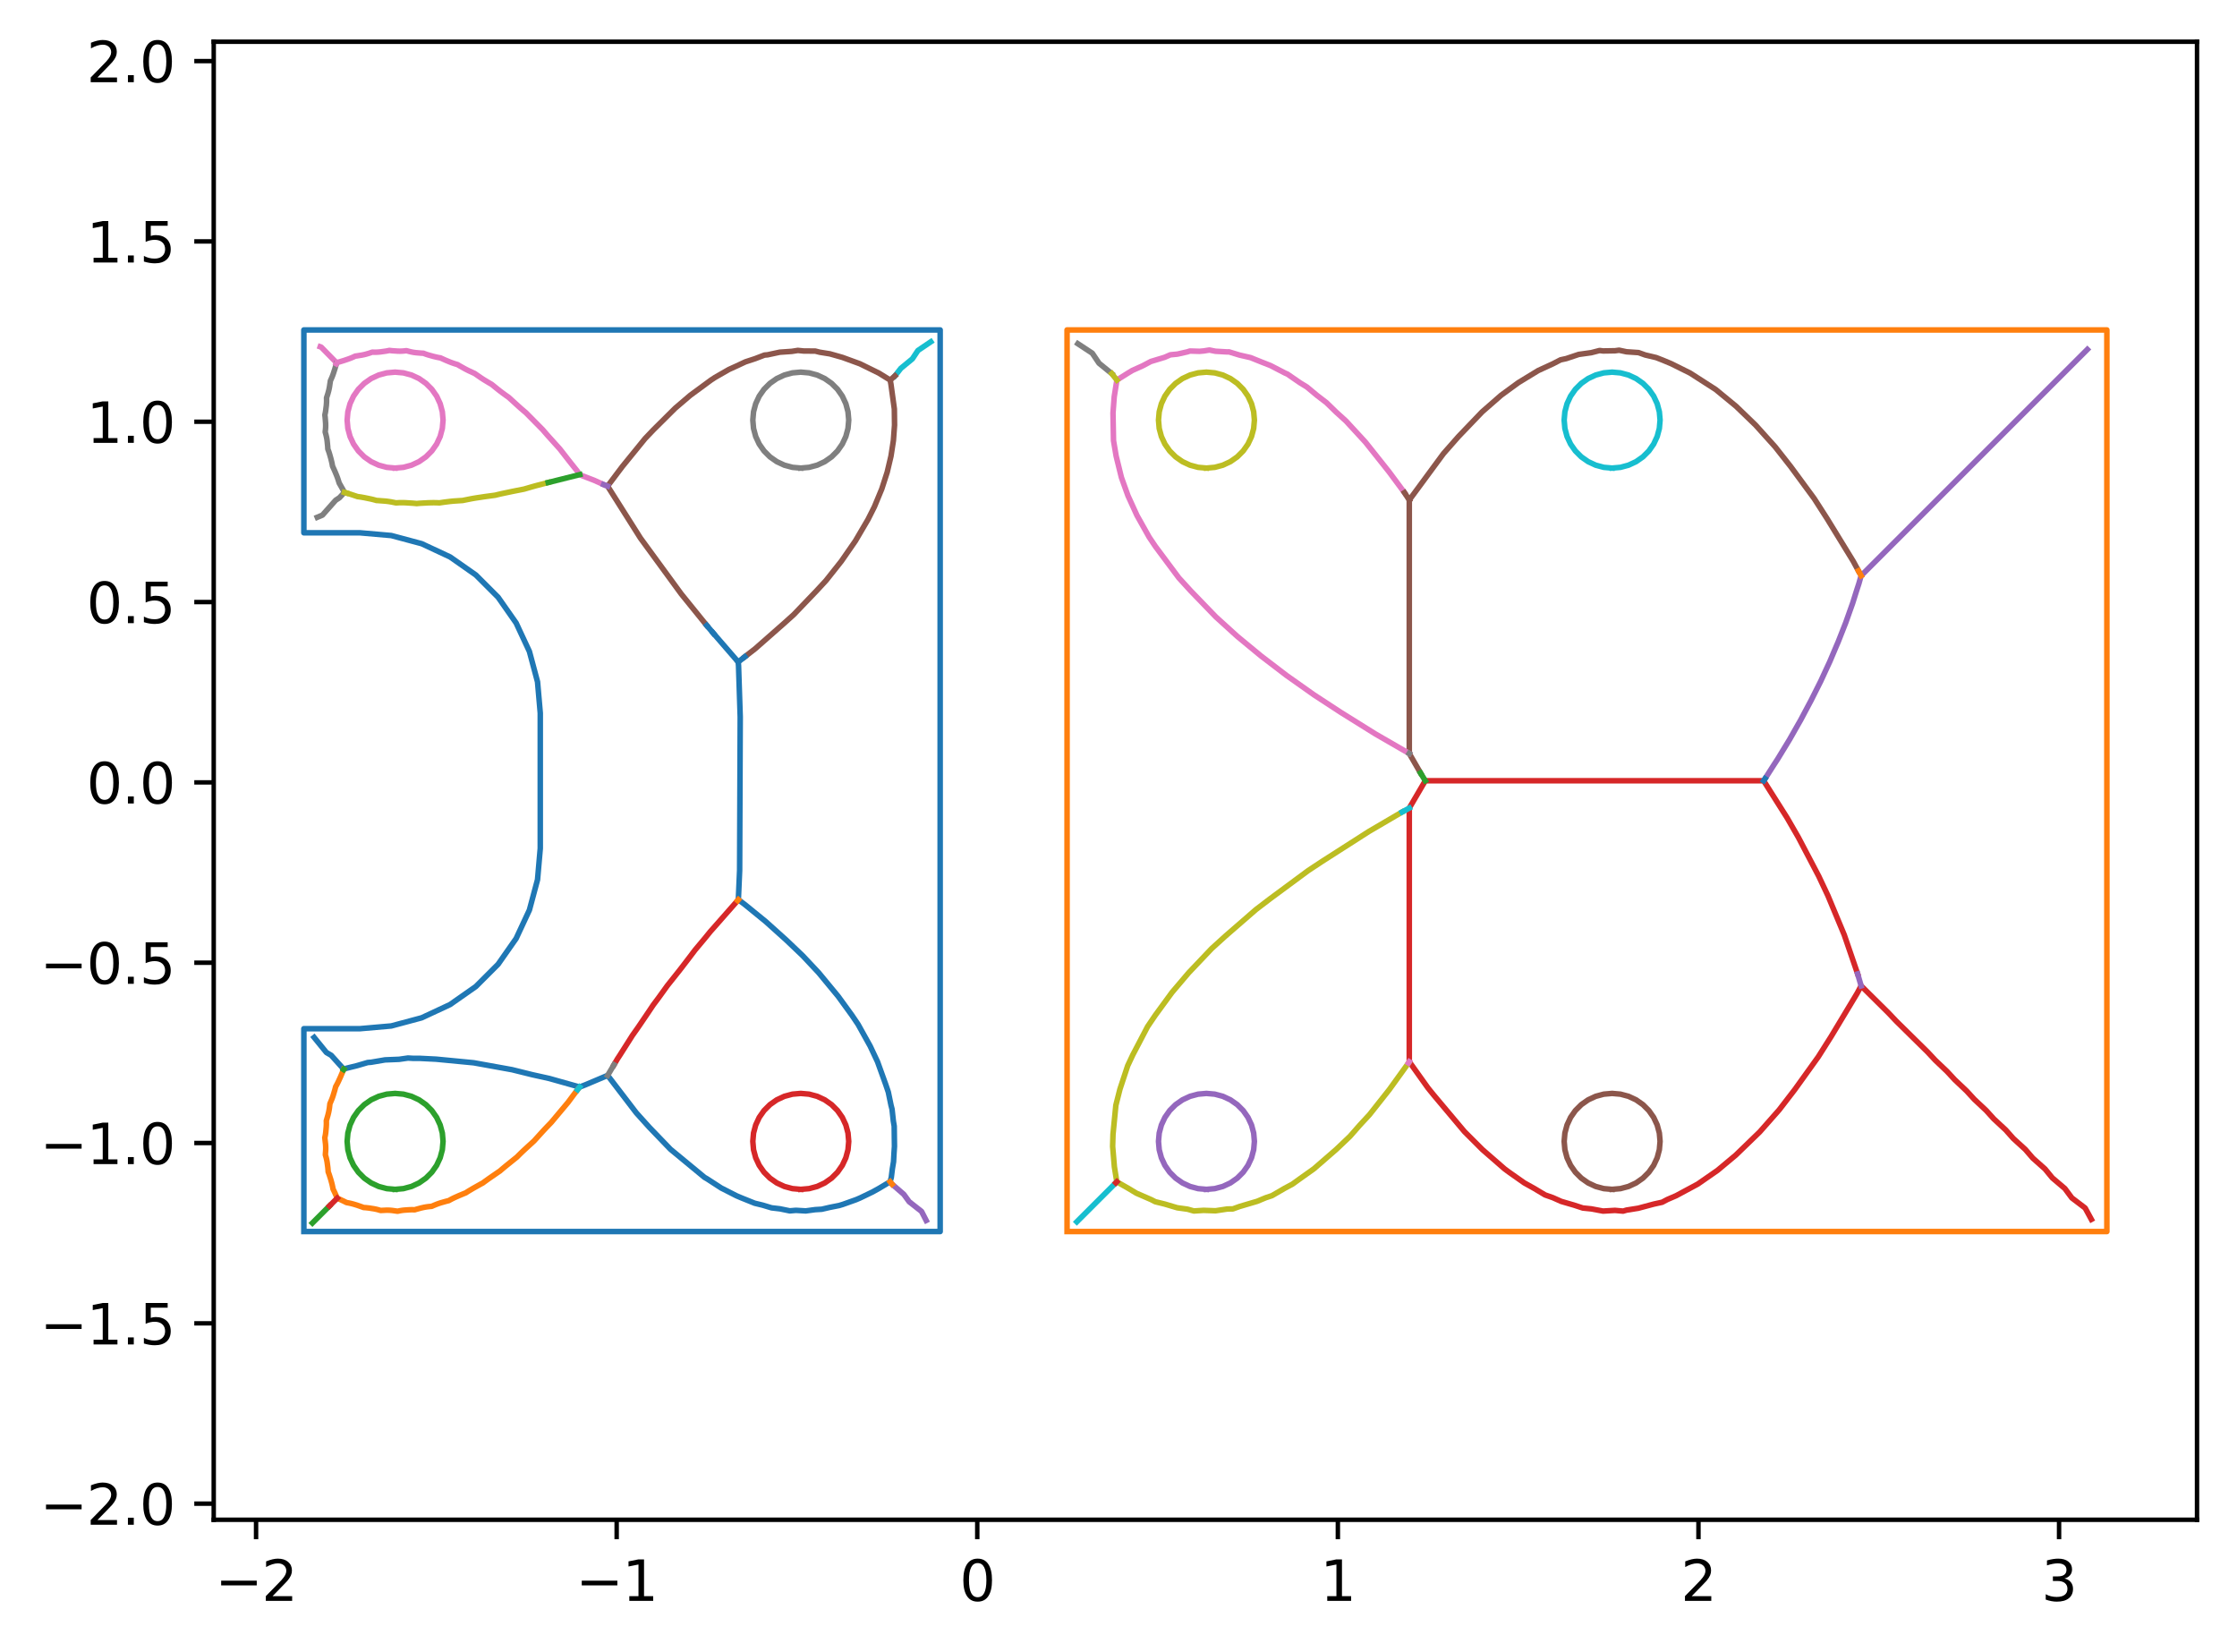 <?xml version="1.0" encoding="utf-8" standalone="no"?>
<!DOCTYPE svg PUBLIC "-//W3C//DTD SVG 1.1//EN"
  "http://www.w3.org/Graphics/SVG/1.1/DTD/svg11.dtd">
<svg xmlns:xlink="http://www.w3.org/1999/xlink" width="402.803pt" height="297.501pt" viewBox="0 0 402.803 297.501" xmlns="http://www.w3.org/2000/svg" version="1.1">
 <defs>
  <style type="text/css">*{stroke-linejoin: round; stroke-linecap: butt}</style>
 </defs>
 <g id="figure_1">
  <g id="patch_1">
   <path d="M 0 297.501 
L 402.803 297.501 
L 402.803 0 
L 0 0 
z
" style="fill: #ffffff"/>
  </g>
  <g id="axes_1">
   <g id="patch_2">
    <path d="M 38.483 273.623 
L 395.603 273.623 
L 395.603 7.511 
L 38.483 7.511 
z
" style="fill: #ffffff"/>
   </g>
   <g id="matplotlib.axis_1">
    <g id="xtick_1">
     <g id="line2d_1">
      <defs>
       <path id="m5dd426f3f3" d="M 0 0 
L 0 3.5 
" style="stroke: #000000; stroke-width: 0.8"/>
      </defs>
      <g>
       <use xlink:href="#m5dd426f3f3" x="46.108" y="273.623" style="stroke: #000000; stroke-width: 0.8"/>
      </g>
     </g>
     <g id="text_1">
      <!-- −2 -->
      <g transform="translate(38.737 288.221) scale(0.1 -0.1)">
       <defs>
        <path id="DejaVuSans-2212" d="M 678 2272 
L 4684 2272 
L 4684 1741 
L 678 1741 
L 678 2272 
z
" transform="scale(0.016)"/>
        <path id="DejaVuSans-32" d="M 1228 531 
L 3431 531 
L 3431 0 
L 469 0 
L 469 531 
Q 828 903 1448 1529 
Q 2069 2156 2228 2338 
Q 2531 2678 2651 2914 
Q 2772 3150 2772 3378 
Q 2772 3750 2511 3984 
Q 2250 4219 1831 4219 
Q 1534 4219 1204 4116 
Q 875 4013 500 3803 
L 500 4441 
Q 881 4594 1212 4672 
Q 1544 4750 1819 4750 
Q 2544 4750 2975 4387 
Q 3406 4025 3406 3419 
Q 3406 3131 3298 2873 
Q 3191 2616 2906 2266 
Q 2828 2175 2409 1742 
Q 1991 1309 1228 531 
z
" transform="scale(0.016)"/>
       </defs>
       <use xlink:href="#DejaVuSans-2212"/>
       <use xlink:href="#DejaVuSans-32" x="83.789"/>
      </g>
     </g>
    </g>
    <g id="xtick_2">
     <g id="line2d_2">
      <g>
       <use xlink:href="#m5dd426f3f3" x="111.039" y="273.623" style="stroke: #000000; stroke-width: 0.8"/>
      </g>
     </g>
     <g id="text_2">
      <!-- −1 -->
      <g transform="translate(103.668 288.221) scale(0.1 -0.1)">
       <defs>
        <path id="DejaVuSans-31" d="M 794 531 
L 1825 531 
L 1825 4091 
L 703 3866 
L 703 4441 
L 1819 4666 
L 2450 4666 
L 2450 531 
L 3481 531 
L 3481 0 
L 794 0 
L 794 531 
z
" transform="scale(0.016)"/>
       </defs>
       <use xlink:href="#DejaVuSans-2212"/>
       <use xlink:href="#DejaVuSans-31" x="83.789"/>
      </g>
     </g>
    </g>
    <g id="xtick_3">
     <g id="line2d_3">
      <g>
       <use xlink:href="#m5dd426f3f3" x="175.97" y="273.623" style="stroke: #000000; stroke-width: 0.8"/>
      </g>
     </g>
     <g id="text_3">
      <!-- 0 -->
      <g transform="translate(172.789 288.221) scale(0.1 -0.1)">
       <defs>
        <path id="DejaVuSans-30" d="M 2034 4250 
Q 1547 4250 1301 3770 
Q 1056 3291 1056 2328 
Q 1056 1369 1301 889 
Q 1547 409 2034 409 
Q 2525 409 2770 889 
Q 3016 1369 3016 2328 
Q 3016 3291 2770 3770 
Q 2525 4250 2034 4250 
z
M 2034 4750 
Q 2819 4750 3233 4129 
Q 3647 3509 3647 2328 
Q 3647 1150 3233 529 
Q 2819 -91 2034 -91 
Q 1250 -91 836 529 
Q 422 1150 422 2328 
Q 422 3509 836 4129 
Q 1250 4750 2034 4750 
z
" transform="scale(0.016)"/>
       </defs>
       <use xlink:href="#DejaVuSans-30"/>
      </g>
     </g>
    </g>
    <g id="xtick_4">
     <g id="line2d_4">
      <g>
       <use xlink:href="#m5dd426f3f3" x="240.901" y="273.623" style="stroke: #000000; stroke-width: 0.8"/>
      </g>
     </g>
     <g id="text_4">
      <!-- 1 -->
      <g transform="translate(237.72 288.221) scale(0.1 -0.1)">
       <use xlink:href="#DejaVuSans-31"/>
      </g>
     </g>
    </g>
    <g id="xtick_5">
     <g id="line2d_5">
      <g>
       <use xlink:href="#m5dd426f3f3" x="305.832" y="273.623" style="stroke: #000000; stroke-width: 0.8"/>
      </g>
     </g>
     <g id="text_5">
      <!-- 2 -->
      <g transform="translate(302.651 288.221) scale(0.1 -0.1)">
       <use xlink:href="#DejaVuSans-32"/>
      </g>
     </g>
    </g>
    <g id="xtick_6">
     <g id="line2d_6">
      <g>
       <use xlink:href="#m5dd426f3f3" x="370.763" y="273.623" style="stroke: #000000; stroke-width: 0.8"/>
      </g>
     </g>
     <g id="text_6">
      <!-- 3 -->
      <g transform="translate(367.581 288.221) scale(0.1 -0.1)">
       <defs>
        <path id="DejaVuSans-33" d="M 2597 2516 
Q 3050 2419 3304 2112 
Q 3559 1806 3559 1356 
Q 3559 666 3084 287 
Q 2609 -91 1734 -91 
Q 1441 -91 1130 -33 
Q 819 25 488 141 
L 488 750 
Q 750 597 1062 519 
Q 1375 441 1716 441 
Q 2309 441 2620 675 
Q 2931 909 2931 1356 
Q 2931 1769 2642 2001 
Q 2353 2234 1838 2234 
L 1294 2234 
L 1294 2753 
L 1863 2753 
Q 2328 2753 2575 2939 
Q 2822 3125 2822 3475 
Q 2822 3834 2567 4026 
Q 2313 4219 1838 4219 
Q 1578 4219 1281 4162 
Q 984 4106 628 3988 
L 628 4550 
Q 988 4650 1302 4700 
Q 1616 4750 1894 4750 
Q 2613 4750 3031 4423 
Q 3450 4097 3450 3541 
Q 3450 3153 3228 2886 
Q 3006 2619 2597 2516 
z
" transform="scale(0.016)"/>
       </defs>
       <use xlink:href="#DejaVuSans-33"/>
      </g>
     </g>
    </g>
   </g>
   <g id="matplotlib.axis_2">
    <g id="ytick_1">
     <g id="line2d_7">
      <defs>
       <path id="me9007e58b0" d="M 0 0 
L -3.5 0 
" style="stroke: #000000; stroke-width: 0.8"/>
      </defs>
      <g>
       <use xlink:href="#me9007e58b0" x="38.483" y="270.723" style="stroke: #000000; stroke-width: 0.8"/>
      </g>
     </g>
     <g id="text_7">
      <!-- −2.0 -->
      <g transform="translate(7.2 274.522) scale(0.1 -0.1)">
       <defs>
        <path id="DejaVuSans-2e" d="M 684 794 
L 1344 794 
L 1344 0 
L 684 0 
L 684 794 
z
" transform="scale(0.016)"/>
       </defs>
       <use xlink:href="#DejaVuSans-2212"/>
       <use xlink:href="#DejaVuSans-32" x="83.789"/>
       <use xlink:href="#DejaVuSans-2e" x="147.412"/>
       <use xlink:href="#DejaVuSans-30" x="179.199"/>
      </g>
     </g>
    </g>
    <g id="ytick_2">
     <g id="line2d_8">
      <g>
       <use xlink:href="#me9007e58b0" x="38.483" y="238.257" style="stroke: #000000; stroke-width: 0.8"/>
      </g>
     </g>
     <g id="text_8">
      <!-- −1.5 -->
      <g transform="translate(7.2 242.057) scale(0.1 -0.1)">
       <defs>
        <path id="DejaVuSans-35" d="M 691 4666 
L 3169 4666 
L 3169 4134 
L 1269 4134 
L 1269 2991 
Q 1406 3038 1543 3061 
Q 1681 3084 1819 3084 
Q 2600 3084 3056 2656 
Q 3513 2228 3513 1497 
Q 3513 744 3044 326 
Q 2575 -91 1722 -91 
Q 1428 -91 1123 -41 
Q 819 9 494 109 
L 494 744 
Q 775 591 1075 516 
Q 1375 441 1709 441 
Q 2250 441 2565 725 
Q 2881 1009 2881 1497 
Q 2881 1984 2565 2268 
Q 2250 2553 1709 2553 
Q 1456 2553 1204 2497 
Q 953 2441 691 2322 
L 691 4666 
z
" transform="scale(0.016)"/>
       </defs>
       <use xlink:href="#DejaVuSans-2212"/>
       <use xlink:href="#DejaVuSans-31" x="83.789"/>
       <use xlink:href="#DejaVuSans-2e" x="147.412"/>
       <use xlink:href="#DejaVuSans-35" x="179.199"/>
      </g>
     </g>
    </g>
    <g id="ytick_3">
     <g id="line2d_9">
      <g>
       <use xlink:href="#me9007e58b0" x="38.483" y="205.792" style="stroke: #000000; stroke-width: 0.8"/>
      </g>
     </g>
     <g id="text_9">
      <!-- −1.0 -->
      <g transform="translate(7.2 209.591) scale(0.1 -0.1)">
       <use xlink:href="#DejaVuSans-2212"/>
       <use xlink:href="#DejaVuSans-31" x="83.789"/>
       <use xlink:href="#DejaVuSans-2e" x="147.412"/>
       <use xlink:href="#DejaVuSans-30" x="179.199"/>
      </g>
     </g>
    </g>
    <g id="ytick_4">
     <g id="line2d_10">
      <g>
       <use xlink:href="#me9007e58b0" x="38.483" y="173.326" style="stroke: #000000; stroke-width: 0.8"/>
      </g>
     </g>
     <g id="text_10">
      <!-- −0.5 -->
      <g transform="translate(7.2 177.126) scale(0.1 -0.1)">
       <use xlink:href="#DejaVuSans-2212"/>
       <use xlink:href="#DejaVuSans-30" x="83.789"/>
       <use xlink:href="#DejaVuSans-2e" x="147.412"/>
       <use xlink:href="#DejaVuSans-35" x="179.199"/>
      </g>
     </g>
    </g>
    <g id="ytick_5">
     <g id="line2d_11">
      <g>
       <use xlink:href="#me9007e58b0" x="38.483" y="140.861" style="stroke: #000000; stroke-width: 0.8"/>
      </g>
     </g>
     <g id="text_11">
      <!-- 0.0 -->
      <g transform="translate(15.58 144.66) scale(0.1 -0.1)">
       <use xlink:href="#DejaVuSans-30"/>
       <use xlink:href="#DejaVuSans-2e" x="63.623"/>
       <use xlink:href="#DejaVuSans-30" x="95.41"/>
      </g>
     </g>
    </g>
    <g id="ytick_6">
     <g id="line2d_12">
      <g>
       <use xlink:href="#me9007e58b0" x="38.483" y="108.396" style="stroke: #000000; stroke-width: 0.8"/>
      </g>
     </g>
     <g id="text_12">
      <!-- 0.5 -->
      <g transform="translate(15.58 112.195) scale(0.1 -0.1)">
       <use xlink:href="#DejaVuSans-30"/>
       <use xlink:href="#DejaVuSans-2e" x="63.623"/>
       <use xlink:href="#DejaVuSans-35" x="95.41"/>
      </g>
     </g>
    </g>
    <g id="ytick_7">
     <g id="line2d_13">
      <g>
       <use xlink:href="#me9007e58b0" x="38.483" y="75.93" style="stroke: #000000; stroke-width: 0.8"/>
      </g>
     </g>
     <g id="text_13">
      <!-- 1.0 -->
      <g transform="translate(15.58 79.729) scale(0.1 -0.1)">
       <use xlink:href="#DejaVuSans-31"/>
       <use xlink:href="#DejaVuSans-2e" x="63.623"/>
       <use xlink:href="#DejaVuSans-30" x="95.41"/>
      </g>
     </g>
    </g>
    <g id="ytick_8">
     <g id="line2d_14">
      <g>
       <use xlink:href="#me9007e58b0" x="38.483" y="43.465" style="stroke: #000000; stroke-width: 0.8"/>
      </g>
     </g>
     <g id="text_14">
      <!-- 1.5 -->
      <g transform="translate(15.58 47.264) scale(0.1 -0.1)">
       <use xlink:href="#DejaVuSans-31"/>
       <use xlink:href="#DejaVuSans-2e" x="63.623"/>
       <use xlink:href="#DejaVuSans-35" x="95.41"/>
      </g>
     </g>
    </g>
    <g id="ytick_9">
     <g id="line2d_15">
      <g>
       <use xlink:href="#me9007e58b0" x="38.483" y="10.999" style="stroke: #000000; stroke-width: 0.8"/>
      </g>
     </g>
     <g id="text_15">
      <!-- 2.0 -->
      <g transform="translate(15.58 14.798) scale(0.1 -0.1)">
       <use xlink:href="#DejaVuSans-32"/>
       <use xlink:href="#DejaVuSans-2e" x="63.623"/>
       <use xlink:href="#DejaVuSans-30" x="95.41"/>
      </g>
     </g>
    </g>
   </g>
   <g id="line2d_16">
    <path d="M 54.716 221.731 
L 143.7 221.731 
L 149.557 221.731 
L 156.608 221.731 
L 161.512 221.731 
L 166.527 221.731 
L 167.303 221.731 
L 169.289 221.731 
L 169.289 142.226 
L 169.289 59.403 
L 166.527 59.403 
L 164.866 59.403 
L 156.608 59.403 
L 149.557 59.403 
L 54.716 59.403 
L 54.716 80.058 
L 54.716 95.761 
L 54.716 95.927 
L 63.168 95.927 
L 64.818 95.927 
L 69.535 96.34 
L 70.456 96.42 
L 75.029 97.646 
L 75.922 97.885 
L 80.213 99.886 
L 81.051 100.277 
L 84.929 102.992 
L 85.686 103.523 
L 89.034 106.871 
L 89.688 107.524 
L 92.404 111.403 
L 92.934 112.16 
L 94.935 116.451 
L 95.326 117.289 
L 96.551 121.862 
L 96.79 122.755 
L 97.203 127.472 
L 97.283 128.393 
L 97.283 148.765 
L 97.283 152.742 
L 96.871 157.458 
L 96.79 158.379 
L 95.565 162.953 
L 95.326 163.845 
L 93.325 168.137 
L 92.934 168.974 
L 90.218 172.853 
L 89.688 173.61 
L 86.34 176.958 
L 85.686 177.612 
L 81.808 180.327 
L 81.051 180.858 
L 76.76 182.859 
L 75.922 183.249 
L 71.348 184.475 
L 70.456 184.714 
L 65.739 185.127 
L 64.818 185.207 
L 56.366 185.207 
L 54.716 185.207 
L 54.716 191.007 
L 54.716 219.552 
L 54.716 221.141 
L 54.716 221.731 
" clip-path="url(#p5051210ae7)" style="fill: none; stroke: #1f77b4; stroke-linecap: square"/>
   </g>
   <g id="line2d_17">
    <path d="M 192.139 221.731 
L 195.984 221.731 
L 203.114 221.731 
L 212.278 221.731 
L 379.37 221.731 
L 379.37 221.565 
L 379.37 212.186 
L 379.37 207.253 
L 379.37 185.538 
L 379.37 129.26 
L 379.37 93.868 
L 379.37 68.948 
L 379.37 65.203 
L 379.37 59.403 
L 223.738 59.403 
L 212.278 59.403 
L 203.114 59.403 
L 195.984 59.403 
L 194.721 59.403 
L 192.139 59.403 
L 192.139 138.908 
L 192.139 221.731 
" clip-path="url(#p5051210ae7)" style="fill: none; stroke: #ff7f0e; stroke-linecap: square"/>
   </g>
   <g id="line2d_18">
    <path d="M 71.143 214.134 
L 70.806 214.104 
L 69.643 214.003 
L 69.317 213.915 
L 68.189 213.613 
L 67.883 213.47 
L 66.825 212.977 
L 66.548 212.783 
L 65.592 212.113 
L 65.353 211.874 
L 64.528 211.049 
L 64.334 210.772 
L 63.664 209.816 
L 63.521 209.51 
L 63.028 208.452 
L 62.941 208.125 
L 62.638 206.998 
L 62.609 206.661 
L 62.507 205.498 
L 62.537 205.161 
L 62.638 203.998 
L 62.726 203.672 
L 63.028 202.544 
L 63.171 202.238 
L 63.664 201.18 
L 63.858 200.903 
L 64.528 199.947 
L 64.767 199.708 
L 65.592 198.883 
L 65.869 198.689 
L 66.825 198.019 
L 67.131 197.876 
L 68.189 197.383 
L 68.516 197.296 
L 69.643 196.993 
L 69.98 196.964 
L 71.143 196.862 
L 71.48 196.892 
L 72.643 196.993 
L 72.969 197.081 
L 74.097 197.383 
L 74.403 197.526 
L 75.461 198.019 
L 75.738 198.213 
L 76.694 198.883 
L 76.933 199.121 
L 77.758 199.947 
L 77.952 200.224 
L 78.622 201.18 
L 78.765 201.486 
L 79.258 202.544 
L 79.346 202.871 
L 79.648 203.998 
L 79.677 204.335 
L 79.779 205.498 
L 79.749 205.835 
L 79.648 206.998 
L 79.56 207.324 
L 79.258 208.452 
L 79.115 208.758 
L 78.622 209.816 
L 78.428 210.093 
L 77.758 211.049 
L 77.52 211.288 
L 76.694 212.113 
L 76.417 212.307 
L 75.461 212.977 
L 75.155 213.12 
L 74.097 213.613 
L 73.77 213.7 
L 72.643 214.003 
L 72.306 214.032 
L 71.143 214.134 
" clip-path="url(#p5051210ae7)" style="fill: none; stroke: #2ca02c; stroke-linecap: square"/>
   </g>
   <g id="line2d_19">
    <path d="M 144.19 214.134 
L 143.854 214.104 
L 142.691 214.003 
L 142.364 213.915 
L 141.237 213.613 
L 140.93 213.47 
L 139.872 212.977 
L 139.596 212.783 
L 138.639 212.113 
L 138.4 211.874 
L 137.575 211.049 
L 137.381 210.772 
L 136.711 209.816 
L 136.569 209.51 
L 136.075 208.452 
L 135.988 208.125 
L 135.686 206.998 
L 135.656 206.661 
L 135.555 205.498 
L 135.584 205.161 
L 135.686 203.998 
L 135.773 203.672 
L 136.075 202.544 
L 136.218 202.238 
L 136.711 201.18 
L 136.905 200.903 
L 137.575 199.947 
L 137.814 199.708 
L 138.639 198.883 
L 138.916 198.689 
L 139.872 198.019 
L 140.179 197.876 
L 141.237 197.383 
L 141.563 197.296 
L 142.691 196.993 
L 143.027 196.964 
L 144.19 196.862 
L 144.527 196.892 
L 145.69 196.993 
L 146.016 197.081 
L 147.144 197.383 
L 147.45 197.526 
L 148.508 198.019 
L 148.785 198.213 
L 149.741 198.883 
L 149.98 199.121 
L 150.806 199.947 
L 151 200.224 
L 151.669 201.18 
L 151.812 201.486 
L 152.305 202.544 
L 152.393 202.871 
L 152.695 203.998 
L 152.724 204.335 
L 152.826 205.498 
L 152.797 205.835 
L 152.695 206.998 
L 152.608 207.324 
L 152.305 208.452 
L 152.163 208.758 
L 151.669 209.816 
L 151.475 210.093 
L 150.806 211.049 
L 150.567 211.288 
L 149.741 212.113 
L 149.465 212.307 
L 148.508 212.977 
L 148.202 213.12 
L 147.144 213.613 
L 146.818 213.7 
L 145.69 214.003 
L 145.353 214.032 
L 144.19 214.134 
" clip-path="url(#p5051210ae7)" style="fill: none; stroke: #d62728; stroke-linecap: square"/>
   </g>
   <g id="line2d_20">
    <path d="M 217.238 214.134 
L 216.901 214.104 
L 215.738 214.003 
L 215.412 213.915 
L 214.284 213.613 
L 213.978 213.47 
L 212.92 212.977 
L 212.643 212.783 
L 211.687 212.113 
L 211.448 211.874 
L 210.622 211.049 
L 210.428 210.772 
L 209.759 209.816 
L 209.616 209.51 
L 209.123 208.452 
L 209.035 208.125 
L 208.733 206.998 
L 208.704 206.661 
L 208.602 205.498 
L 208.631 205.161 
L 208.733 203.998 
L 208.82 203.672 
L 209.123 202.544 
L 209.265 202.238 
L 209.759 201.18 
L 209.953 200.903 
L 210.622 199.947 
L 210.861 199.708 
L 211.687 198.883 
L 211.963 198.689 
L 212.92 198.019 
L 213.226 197.876 
L 214.284 197.383 
L 214.61 197.296 
L 215.738 196.993 
L 216.075 196.964 
L 217.238 196.862 
L 217.574 196.892 
L 218.737 196.993 
L 219.064 197.081 
L 220.191 197.383 
L 220.497 197.526 
L 221.556 198.019 
L 221.832 198.213 
L 222.789 198.883 
L 223.028 199.121 
L 223.853 199.947 
L 224.047 200.224 
L 224.716 201.18 
L 224.859 201.486 
L 225.353 202.544 
L 225.44 202.871 
L 225.742 203.998 
L 225.772 204.335 
L 225.873 205.498 
L 225.844 205.835 
L 225.742 206.998 
L 225.655 207.324 
L 225.353 208.452 
L 225.21 208.758 
L 224.716 209.816 
L 224.523 210.093 
L 223.853 211.049 
L 223.614 211.288 
L 222.789 212.113 
L 222.512 212.307 
L 221.556 212.977 
L 221.249 213.12 
L 220.191 213.613 
L 219.865 213.7 
L 218.737 214.003 
L 218.401 214.032 
L 217.238 214.134 
" clip-path="url(#p5051210ae7)" style="fill: none; stroke: #9467bd; stroke-linecap: square"/>
   </g>
   <g id="line2d_21">
    <path d="M 290.285 214.134 
L 289.948 214.104 
L 288.785 214.003 
L 288.459 213.915 
L 287.331 213.613 
L 287.025 213.47 
L 285.967 212.977 
L 285.69 212.783 
L 284.734 212.113 
L 284.495 211.874 
L 283.669 211.049 
L 283.476 210.772 
L 282.806 209.816 
L 282.663 209.51 
L 282.17 208.452 
L 282.082 208.125 
L 281.78 206.998 
L 281.751 206.661 
L 281.649 205.498 
L 281.679 205.161 
L 281.78 203.998 
L 281.868 203.672 
L 282.17 202.544 
L 282.313 202.238 
L 282.806 201.18 
L 283 200.903 
L 283.669 199.947 
L 283.908 199.708 
L 284.734 198.883 
L 285.011 198.689 
L 285.967 198.019 
L 286.273 197.876 
L 287.331 197.383 
L 287.658 197.296 
L 288.785 196.993 
L 289.122 196.964 
L 290.285 196.862 
L 290.621 196.892 
L 291.784 196.993 
L 292.111 197.081 
L 293.238 197.383 
L 293.545 197.526 
L 294.603 198.019 
L 294.88 198.213 
L 295.836 198.883 
L 296.075 199.121 
L 296.9 199.947 
L 297.094 200.224 
L 297.764 201.18 
L 297.907 201.486 
L 298.4 202.544 
L 298.487 202.871 
L 298.789 203.998 
L 298.819 204.335 
L 298.921 205.498 
L 298.891 205.835 
L 298.789 206.998 
L 298.702 207.324 
L 298.4 208.452 
L 298.257 208.758 
L 297.764 209.816 
L 297.57 210.093 
L 296.9 211.049 
L 296.661 211.288 
L 295.836 212.113 
L 295.559 212.307 
L 294.603 212.977 
L 294.297 213.12 
L 293.238 213.613 
L 292.912 213.7 
L 291.784 214.003 
L 291.448 214.032 
L 290.285 214.134 
" clip-path="url(#p5051210ae7)" style="fill: none; stroke: #8c564b; stroke-linecap: square"/>
   </g>
   <g id="line2d_22">
    <path d="M 71.143 84.272 
L 70.806 84.243 
L 69.643 84.141 
L 69.317 84.053 
L 68.189 83.751 
L 67.883 83.608 
L 66.825 83.115 
L 66.548 82.921 
L 65.592 82.252 
L 65.353 82.013 
L 64.528 81.187 
L 64.334 80.91 
L 63.664 79.954 
L 63.521 79.648 
L 63.028 78.59 
L 62.941 78.263 
L 62.638 77.136 
L 62.609 76.799 
L 62.507 75.636 
L 62.537 75.3 
L 62.638 74.137 
L 62.726 73.81 
L 63.028 72.683 
L 63.171 72.376 
L 63.664 71.318 
L 63.858 71.041 
L 64.528 70.085 
L 64.767 69.846 
L 65.592 69.021 
L 65.869 68.827 
L 66.825 68.157 
L 67.131 68.015 
L 68.189 67.521 
L 68.516 67.434 
L 69.643 67.132 
L 69.98 67.102 
L 71.143 67 
L 71.48 67.03 
L 72.643 67.132 
L 72.969 67.219 
L 74.097 67.521 
L 74.403 67.664 
L 75.461 68.157 
L 75.738 68.351 
L 76.694 69.021 
L 76.933 69.26 
L 77.758 70.085 
L 77.952 70.362 
L 78.622 71.318 
L 78.765 71.624 
L 79.258 72.683 
L 79.346 73.009 
L 79.648 74.137 
L 79.677 74.473 
L 79.779 75.636 
L 79.749 75.973 
L 79.648 77.136 
L 79.56 77.462 
L 79.258 78.59 
L 79.115 78.896 
L 78.622 79.954 
L 78.428 80.231 
L 77.758 81.187 
L 77.52 81.426 
L 76.694 82.252 
L 76.417 82.445 
L 75.461 83.115 
L 75.155 83.258 
L 74.097 83.751 
L 73.77 83.839 
L 72.643 84.141 
L 72.306 84.17 
L 71.143 84.272 
" clip-path="url(#p5051210ae7)" style="fill: none; stroke: #e377c2; stroke-linecap: square"/>
   </g>
   <g id="line2d_23">
    <path d="M 144.19 84.272 
L 143.854 84.243 
L 142.691 84.141 
L 142.364 84.053 
L 141.237 83.751 
L 140.93 83.608 
L 139.872 83.115 
L 139.596 82.921 
L 138.639 82.252 
L 138.4 82.013 
L 137.575 81.187 
L 137.381 80.91 
L 136.711 79.954 
L 136.569 79.648 
L 136.075 78.59 
L 135.988 78.263 
L 135.686 77.136 
L 135.656 76.799 
L 135.555 75.636 
L 135.584 75.3 
L 135.686 74.137 
L 135.773 73.81 
L 136.075 72.683 
L 136.218 72.376 
L 136.711 71.318 
L 136.905 71.041 
L 137.575 70.085 
L 137.814 69.846 
L 138.639 69.021 
L 138.916 68.827 
L 139.872 68.157 
L 140.179 68.015 
L 141.237 67.521 
L 141.563 67.434 
L 142.691 67.132 
L 143.027 67.102 
L 144.19 67 
L 144.527 67.03 
L 145.69 67.132 
L 146.016 67.219 
L 147.144 67.521 
L 147.45 67.664 
L 148.508 68.157 
L 148.785 68.351 
L 149.741 69.021 
L 149.98 69.26 
L 150.806 70.085 
L 151 70.362 
L 151.669 71.318 
L 151.812 71.624 
L 152.305 72.683 
L 152.393 73.009 
L 152.695 74.137 
L 152.724 74.473 
L 152.826 75.636 
L 152.797 75.973 
L 152.695 77.136 
L 152.608 77.462 
L 152.305 78.59 
L 152.163 78.896 
L 151.669 79.954 
L 151.475 80.231 
L 150.806 81.187 
L 150.567 81.426 
L 149.741 82.252 
L 149.465 82.445 
L 148.508 83.115 
L 148.202 83.258 
L 147.144 83.751 
L 146.818 83.839 
L 145.69 84.141 
L 145.353 84.17 
L 144.19 84.272 
" clip-path="url(#p5051210ae7)" style="fill: none; stroke: #7f7f7f; stroke-linecap: square"/>
   </g>
   <g id="line2d_24">
    <path d="M 217.238 84.272 
L 216.901 84.243 
L 215.738 84.141 
L 215.412 84.053 
L 214.284 83.751 
L 213.978 83.608 
L 212.92 83.115 
L 212.643 82.921 
L 211.687 82.252 
L 211.448 82.013 
L 210.622 81.187 
L 210.428 80.91 
L 209.759 79.954 
L 209.616 79.648 
L 209.123 78.59 
L 209.035 78.263 
L 208.733 77.136 
L 208.704 76.799 
L 208.602 75.636 
L 208.631 75.3 
L 208.733 74.137 
L 208.82 73.81 
L 209.123 72.683 
L 209.265 72.376 
L 209.759 71.318 
L 209.953 71.041 
L 210.622 70.085 
L 210.861 69.846 
L 211.687 69.021 
L 211.963 68.827 
L 212.92 68.157 
L 213.226 68.015 
L 214.284 67.521 
L 214.61 67.434 
L 215.738 67.132 
L 216.075 67.102 
L 217.238 67 
L 217.574 67.03 
L 218.737 67.132 
L 219.064 67.219 
L 220.191 67.521 
L 220.497 67.664 
L 221.556 68.157 
L 221.832 68.351 
L 222.789 69.021 
L 223.028 69.26 
L 223.853 70.085 
L 224.047 70.362 
L 224.716 71.318 
L 224.859 71.624 
L 225.353 72.683 
L 225.44 73.009 
L 225.742 74.137 
L 225.772 74.473 
L 225.873 75.636 
L 225.844 75.973 
L 225.742 77.136 
L 225.655 77.462 
L 225.353 78.59 
L 225.21 78.896 
L 224.716 79.954 
L 224.523 80.231 
L 223.853 81.187 
L 223.614 81.426 
L 222.789 82.252 
L 222.512 82.445 
L 221.556 83.115 
L 221.249 83.258 
L 220.191 83.751 
L 219.865 83.839 
L 218.737 84.141 
L 218.401 84.17 
L 217.238 84.272 
" clip-path="url(#p5051210ae7)" style="fill: none; stroke: #bcbd22; stroke-linecap: square"/>
   </g>
   <g id="line2d_25">
    <path d="M 290.285 84.272 
L 289.948 84.243 
L 288.785 84.141 
L 288.459 84.053 
L 287.331 83.751 
L 287.025 83.608 
L 285.967 83.115 
L 285.69 82.921 
L 284.734 82.252 
L 284.495 82.013 
L 283.669 81.187 
L 283.476 80.91 
L 282.806 79.954 
L 282.663 79.648 
L 282.17 78.59 
L 282.082 78.263 
L 281.78 77.136 
L 281.751 76.799 
L 281.649 75.636 
L 281.679 75.3 
L 281.78 74.137 
L 281.868 73.81 
L 282.17 72.683 
L 282.313 72.376 
L 282.806 71.318 
L 283 71.041 
L 283.669 70.085 
L 283.908 69.846 
L 284.734 69.021 
L 285.011 68.827 
L 285.967 68.157 
L 286.273 68.015 
L 287.331 67.521 
L 287.658 67.434 
L 288.785 67.132 
L 289.122 67.102 
L 290.285 67 
L 290.621 67.03 
L 291.784 67.132 
L 292.111 67.219 
L 293.238 67.521 
L 293.545 67.664 
L 294.603 68.157 
L 294.88 68.351 
L 295.836 69.021 
L 296.075 69.26 
L 296.9 70.085 
L 297.094 70.362 
L 297.764 71.318 
L 297.907 71.624 
L 298.4 72.683 
L 298.487 73.009 
L 298.789 74.137 
L 298.819 74.473 
L 298.921 75.636 
L 298.891 75.973 
L 298.789 77.136 
L 298.702 77.462 
L 298.4 78.59 
L 298.257 78.896 
L 297.764 79.954 
L 297.57 80.231 
L 296.9 81.187 
L 296.661 81.426 
L 295.836 82.252 
L 295.559 82.445 
L 294.603 83.115 
L 294.297 83.258 
L 293.238 83.751 
L 292.912 83.839 
L 291.784 84.141 
L 291.448 84.17 
L 290.285 84.272 
" clip-path="url(#p5051210ae7)" style="fill: none; stroke: #17becf; stroke-linecap: square"/>
   </g>
   <g id="line2d_26">
    <path d="M 128.428 113.986 
L 132.927 119.18 
L 132.985 119.866 
L 133.287 129.076 
L 133.181 156.707 
L 132.952 161.977 
L 134.108 162.847 
L 137.877 165.917 
L 141.592 169.258 
L 144.529 172.057 
L 147.41 175.127 
L 150.933 179.392 
L 153.39 182.775 
L 154.508 184.431 
L 156.691 188.354 
L 158.011 191.159 
L 159.468 195.198 
L 159.951 196.617 
L 160.446 199.015 
L 160.623 199.687 
L 160.858 201.832 
L 161.015 202.757 
L 161.036 204.596 
L 161.061 206.402 
L 160.986 207.498 
L 160.894 209.172 
L 160.684 210.423 
L 160.487 211.999 
L 160.275 212.762 
L 158.273 213.961 
L 157.12 214.601 
L 154.887 215.677 
L 154.162 215.988 
L 151.741 216.85 
L 151.091 217.046 
L 149.416 217.379 
L 147.969 217.714 
L 146.773 217.787 
L 145.081 218.015 
L 143.308 217.911 
L 142.212 218.003 
L 140.432 217.638 
L 138.926 217.461 
L 137.331 216.98 
L 135.898 216.632 
L 133.502 215.669 
L 132.637 215.302 
L 130.062 213.99 
L 129.932 213.934 
L 127.32 212.24 
L 126.862 211.977 
L 120.722 206.91 
L 116.907 202.948 
L 114.582 200.368 
L 109.417 193.618 
L 105.371 195.328 
L 104.37 195.71 
L 98.918 194.176 
L 95.834 193.49 
L 92.2 192.591 
L 87.346 191.715 
L 85.296 191.345 
L 78.539 190.696 
L 75.653 190.551 
L 74.384 190.546 
L 73.462 190.494 
L 71.864 190.721 
L 69.328 190.824 
L 66.82 191.251 
L 66.213 191.298 
L 64.29 191.861 
L 62.33 192.344 
L 61.903 192.509 
L 59.638 189.997 
L 58.776 189.495 
L 56.568 186.779 
L 56.568 186.779 
" clip-path="url(#p5051210ae7)" style="fill: none; stroke: #1f77b4; stroke-linecap: square"/>
   </g>
   <g id="line2d_27">
    <path d="M 61.865 192.565 
L 61.766 192.816 
L 61.303 193.902 
L 60.914 194.751 
L 60.742 195.097 
L 60.562 195.435 
L 60.448 195.635 
L 60.277 196.282 
L 60.002 197.2 
L 59.88 197.562 
L 59.746 197.915 
L 59.488 198.532 
L 59.407 198.705 
L 59.315 199.489 
L 59.255 199.865 
L 59.182 200.234 
L 59.053 200.764 
L 58.789 201.682 
L 58.758 201.775 
L 58.77 202.056 
L 58.769 202.435 
L 58.747 202.889 
L 58.657 203.875 
L 58.606 204.238 
L 58.539 204.599 
L 58.482 204.845 
L 58.501 204.964 
L 58.621 206.022 
L 58.645 206.387 
L 58.652 206.754 
L 58.642 207.123 
L 58.584 207.915 
L 58.652 208.13 
L 58.767 208.561 
L 58.846 208.919 
L 58.909 209.281 
L 59.034 210.24 
L 59.084 210.807 
L 59.092 210.986 
L 59.168 211.172 
L 59.292 211.518 
L 59.575 212.411 
L 59.757 213.073 
L 59.848 213.456 
L 59.927 213.848 
L 59.961 214.056 
L 60.277 214.713 
L 60.624 215.499 
L 60.717 215.729 
L 60.857 215.784 
L 61.218 215.94 
L 61.982 216.3 
L 62.391 216.509 
L 62.873 216.6 
L 63.259 216.687 
L 63.636 216.786 
L 64.282 216.982 
L 65.154 217.284 
L 65.461 217.404 
L 65.501 217.405 
L 65.892 217.433 
L 66.448 217.496 
L 67.383 217.643 
L 67.743 217.716 
L 68.098 217.805 
L 68.525 217.933 
L 68.531 217.935 
L 69.528 217.886 
L 69.896 217.885 
L 70.262 217.901 
L 70.627 217.935 
L 71.601 218.074 
L 71.67 218.055 
L 72.031 217.978 
L 72.393 217.919 
L 72.757 217.876 
L 73.731 217.809 
L 74.186 217.798 
L 74.568 217.807 
L 74.671 217.814 
L 74.927 217.732 
L 75.834 217.487 
L 76.364 217.368 
L 76.737 217.301 
L 77.116 217.248 
L 77.741 217.187 
L 78.045 217.049 
L 78.659 216.8 
L 79.015 216.67 
L 79.38 216.552 
L 80.296 216.291 
L 80.811 216.162 
L 81.117 215.99 
L 81.457 215.812 
L 81.805 215.642 
L 82.651 215.263 
L 83.736 214.812 
L 83.881 214.756 
L 84.093 214.615 
L 84.43 214.404 
L 85.203 213.947 
L 86.565 213.183 
L 86.951 212.978 
L 86.966 212.966 
L 87.298 212.717 
L 87.982 212.226 
L 89.769 210.994 
L 90.021 210.827 
L 90.146 210.716 
L 90.482 210.427 
L 91.041 209.962 
L 93.091 208.31 
L 93.419 207.978 
L 93.761 207.64 
L 94.112 207.303 
L 94.47 206.967 
L 96.161 205.42 
L 97.676 203.748 
L 98.046 203.348 
L 98.424 202.948 
L 98.81 202.547 
L 99.231 202.116 
L 102.301 198.452 
L 102.484 198.203 
L 103.273 197.142 
L 103.632 196.666 
L 103.998 196.189 
" clip-path="url(#p5051210ae7)" style="fill: none; stroke: #ff7f0e; stroke-linecap: square"/>
   </g>
   <g id="line2d_28">
    <path d="M 59.321 217.126 
L 56.251 220.196 
" clip-path="url(#p5051210ae7)" style="fill: none; stroke: #2ca02c; stroke-linecap: square"/>
   </g>
   <g id="line2d_29">
    <path d="M 110.552 191.714 
L 111.174 190.652 
L 111.294 190.472 
L 111.496 190.163 
L 111.696 189.852 
L 113.603 186.852 
L 113.866 186.432 
L 114.703 185.248 
L 114.913 184.948 
L 115.12 184.646 
L 116.811 182.151 
L 117.624 180.934 
L 118.261 180.086 
L 118.481 179.789 
L 118.7 179.49 
L 120.181 177.436 
L 120.219 177.389 
L 122.237 174.855 
L 122.473 174.554 
L 122.708 174.251 
L 124.054 172.494 
L 125.157 171.037 
L 126.744 169.143 
L 127.002 168.831 
L 127.26 168.516 
L 127.91 167.713 
L 128.423 167.137 
L 132.243 162.797 
L 132.533 162.465 
L 132.822 162.129 
" clip-path="url(#p5051210ae7)" style="fill: none; stroke: #d62728; stroke-linecap: square"/>
   </g>
   <g id="line2d_30">
    <path d="M 160.632 213.206 
L 162.749 215.038 
L 163.702 216.354 
L 165.934 218.108 
L 166.772 219.734 
" clip-path="url(#p5051210ae7)" style="fill: none; stroke: #9467bd; stroke-linecap: square"/>
   </g>
   <g id="line2d_31">
    <path d="M 134.106 118.254 
L 135.983 116.796 
L 141.195 112.211 
L 142.92 110.656 
L 147.041 106.357 
L 148.742 104.516 
L 151.501 101.035 
L 154.023 97.397 
L 156.306 93.507 
L 157.451 91.229 
L 158.774 88.033 
L 159.751 85.012 
L 160.436 82.116 
L 160.87 79.305 
L 161.076 76.542 
L 161.04 73.631 
L 160.426 69.161 
L 160.289 68.43 
L 158.264 67.178 
L 154.846 65.498 
L 151.696 64.349 
L 149.438 63.708 
L 147.592 63.412 
L 146.807 63.21 
L 144.707 63.194 
L 143.664 63.089 
L 142.577 63.261 
L 140.409 63.41 
L 138.215 63.88 
L 137.65 63.932 
L 135.953 64.581 
L 134.221 65.149 
L 132.681 65.87 
L 131.245 66.522 
L 128.762 67.948 
L 128.039 68.419 
L 124.294 71.172 
L 121.575 73.494 
L 117.657 77.386 
L 116.16 78.954 
L 112.062 83.992 
L 109.403 87.521 
L 115.318 96.877 
L 122.669 106.939 
L 127.262 112.612 
L 127.262 112.612 
" clip-path="url(#p5051210ae7)" style="fill: none; stroke: #8c564b; stroke-linecap: square"/>
   </g>
   <g id="line2d_32">
    <path d="M 108.702 87.25 
L 106.95 86.461 
L 104.901 85.673 
L 104.403 85.448 
L 104.045 84.958 
L 103.88 84.729 
L 103.677 84.48 
L 103.288 83.997 
L 102.434 82.919 
L 100.81 80.835 
L 98.781 78.585 
L 98.429 78.187 
L 98.084 77.789 
L 97.747 77.392 
L 97.74 77.384 
L 94.67 74.277 
L 94.53 74.162 
L 94.135 73.829 
L 93.749 73.495 
L 93.373 73.16 
L 91.6 71.542 
L 91.065 71.166 
L 90.448 70.716 
L 90.077 70.436 
L 89.715 70.154 
L 88.53 69.197 
L 88.009 68.896 
L 87.251 68.439 
L 86.883 68.207 
L 86.525 67.97 
L 85.46 67.233 
L 85.265 67.148 
L 84.404 66.748 
L 84.03 66.563 
L 83.666 66.371 
L 82.701 65.829 
L 82.39 65.642 
L 81.827 65.47 
L 81.441 65.338 
L 81.065 65.197 
L 80.272 64.871 
L 79.44 64.496 
L 79.319 64.436 
L 79.064 64.394 
L 78.672 64.316 
L 78.001 64.156 
L 77.107 63.905 
L 76.756 63.792 
L 76.411 63.665 
L 76.249 63.597 
L 75.862 63.58 
L 74.901 63.498 
L 74.535 63.45 
L 74.173 63.385 
L 73.74 63.288 
L 73.179 63.135 
L 72.763 63.186 
L 72.393 63.215 
L 72.025 63.226 
L 71.658 63.219 
L 70.622 63.151 
L 70.251 63.109 
L 70.109 63.086 
L 69.886 63.14 
L 69.525 63.209 
L 68.561 63.347 
L 68.115 63.39 
L 67.741 63.409 
L 67.362 63.412 
L 67.039 63.399 
L 66.434 63.606 
L 65.918 63.758 
L 65.557 63.848 
L 65.188 63.924 
L 64.238 64.081 
L 63.969 64.114 
L 63.596 64.29 
L 63.252 64.437 
L 62.9 64.573 
L 62.019 64.877 
L 61.166 65.141 
L 60.899 65.214 
L 60.787 65.28 
L 60.644 65.357 
L 57.829 62.489 
L 57.66 62.43 
" clip-path="url(#p5051210ae7)" style="fill: none; stroke: #e377c2; stroke-linecap: square"/>
   </g>
   <g id="line2d_33">
    <path d="M 60.564 65.5 
L 60.548 65.559 
L 60.293 66.434 
L 59.998 67.336 
L 59.868 67.691 
L 59.726 68.039 
L 59.487 68.57 
L 59.477 68.663 
L 59.333 69.635 
L 59.262 70.006 
L 59.178 70.371 
L 59.034 70.894 
L 58.795 71.64 
L 58.804 71.825 
L 58.807 72.204 
L 58.793 72.58 
L 58.757 73.03 
L 58.633 74.011 
L 58.57 74.373 
L 58.496 74.71 
L 58.5 74.734 
L 58.546 75.106 
L 58.628 76.159 
L 58.64 76.526 
L 58.634 76.894 
L 58.612 77.263 
L 58.556 77.78 
L 58.69 78.259 
L 58.791 78.693 
L 58.859 79.054 
L 58.91 79.419 
L 59.005 80.39 
L 59.03 80.85 
L 59.072 80.951 
L 59.201 81.295 
L 59.316 81.645 
L 59.574 82.549 
L 59.74 83.224 
L 59.821 83.614 
L 59.873 83.92 
L 59.911 83.997 
L 60.292 84.839 
L 60.623 85.638 
L 60.766 86.014 
L 60.898 86.399 
L 61.083 86.99 
L 61.258 87.284 
L 61.807 88.261 
L 61.999 88.625 
L 62.014 88.656 
L 61.129 89.607 
L 60.441 90.06 
L 58.059 92.743 
L 57.131 93.13 
" clip-path="url(#p5051210ae7)" style="fill: none; stroke: #7f7f7f; stroke-linecap: square"/>
   </g>
   <g id="line2d_34">
    <path d="M 62.357 88.751 
L 63.13 88.988 
L 64.249 89.362 
L 64.368 89.406 
L 64.618 89.436 
L 64.996 89.493 
L 65.621 89.604 
L 66.828 89.854 
L 67.184 89.939 
L 67.538 90.034 
L 67.788 90.109 
L 68.018 90.119 
L 69.337 90.217 
L 69.701 90.255 
L 70.064 90.304 
L 70.426 90.364 
L 71.305 90.536 
L 71.872 90.506 
L 72.239 90.497 
L 72.607 90.499 
L 72.975 90.512 
L 74.387 90.601 
L 74.913 90.648 
L 75.034 90.663 
L 75.288 90.635 
L 75.66 90.605 
L 77.054 90.529 
L 77.764 90.508 
L 78.167 90.506 
L 78.574 90.513 
L 79.13 90.535 
L 80.029 90.403 
L 81.001 90.282 
L 81.417 90.238 
L 81.839 90.203 
L 83.315 90.107 
L 83.423 90.083 
L 84.798 89.809 
L 85.236 89.729 
L 85.68 89.655 
L 87.333 89.407 
L 89.166 89.16 
L 89.595 89.053 
L 90.073 88.94 
L 90.557 88.833 
L 92.304 88.466 
L 94.359 88.06 
L 95.819 87.637 
L 96.361 87.485 
L 96.911 87.338 
L 98.711 86.871 
" clip-path="url(#p5051210ae7)" style="fill: none; stroke: #bcbd22; stroke-linecap: square"/>
   </g>
   <g id="line2d_35">
    <path d="M 161.148 67.675 
L 162.211 66.316 
L 164.29 64.605 
L 165.281 63.107 
L 167.61 61.535 
" clip-path="url(#p5051210ae7)" style="fill: none; stroke: #17becf; stroke-linecap: square"/>
   </g>
   <g id="line2d_36">
    <path d="M 128.428 113.986 
L 127.262 112.612 
" clip-path="url(#p5051210ae7)" style="fill: none; stroke: #1f77b4; stroke-linecap: square"/>
   </g>
   <g id="line2d_37">
    <path d="M 160.632 213.206 
L 160.275 212.762 
" clip-path="url(#p5051210ae7)" style="fill: none; stroke: #ff7f0e; stroke-linecap: square"/>
   </g>
   <g id="line2d_38">
    <path d="M 104.403 85.448 
L 98.711 86.871 
" clip-path="url(#p5051210ae7)" style="fill: none; stroke: #2ca02c; stroke-linecap: square"/>
   </g>
   <g id="line2d_39">
    <path d="M 59.321 217.126 
L 60.717 215.729 
" clip-path="url(#p5051210ae7)" style="fill: none; stroke: #d62728; stroke-linecap: square"/>
   </g>
   <g id="line2d_40">
    <path d="M 108.702 87.25 
L 109.403 87.521 
" clip-path="url(#p5051210ae7)" style="fill: none; stroke: #9467bd; stroke-linecap: square"/>
   </g>
   <g id="line2d_41">
    <path d="M 161.148 67.675 
L 160.289 68.43 
" clip-path="url(#p5051210ae7)" style="fill: none; stroke: #8c564b; stroke-linecap: square"/>
   </g>
   <g id="line2d_42">
    <path d="M 60.564 65.5 
L 60.644 65.357 
" clip-path="url(#p5051210ae7)" style="fill: none; stroke: #e377c2; stroke-linecap: square"/>
   </g>
   <g id="line2d_43">
    <path d="M 110.552 191.714 
L 109.417 193.618 
" clip-path="url(#p5051210ae7)" style="fill: none; stroke: #7f7f7f; stroke-linecap: square"/>
   </g>
   <g id="line2d_44">
    <path d="M 62.357 88.751 
L 62.014 88.656 
" clip-path="url(#p5051210ae7)" style="fill: none; stroke: #bcbd22; stroke-linecap: square"/>
   </g>
   <g id="line2d_45">
    <path d="M 104.37 195.71 
L 103.998 196.189 
" clip-path="url(#p5051210ae7)" style="fill: none; stroke: #17becf; stroke-linecap: square"/>
   </g>
   <g id="line2d_46">
    <path d="M 134.106 118.254 
L 132.927 119.18 
" clip-path="url(#p5051210ae7)" style="fill: none; stroke: #1f77b4; stroke-linecap: square"/>
   </g>
   <g id="line2d_47">
    <path d="M 132.822 162.129 
L 132.952 161.977 
" clip-path="url(#p5051210ae7)" style="fill: none; stroke: #ff7f0e; stroke-linecap: square"/>
   </g>
   <g id="line2d_48">
    <path d="M 61.865 192.565 
L 61.903 192.509 
" clip-path="url(#p5051210ae7)" style="fill: none; stroke: #2ca02c; stroke-linecap: square"/>
   </g>
   <g id="line2d_49">
    <path d="M 376.579 219.542 
L 375.463 217.495 
L 373.066 215.676 
L 371.807 213.982 
L 369.553 212.071 
L 368.238 210.469 
L 366.04 208.515 
L 364.694 206.956 
L 362.526 204.977 
L 361.162 203.443 
L 359.013 201.448 
L 357.637 199.93 
L 355.5 197.924 
L 354.114 196.416 
L 351.987 194.403 
L 350.594 192.903 
L 348.474 190.883 
L 347.075 189.39 
L 341.448 183.848 
L 340.041 182.364 
L 335.125 177.496 
L 334.421 178.807 
L 329.723 186.614 
L 327.395 190.29 
L 323.166 196.182 
L 320.369 199.816 
L 316.855 203.802 
L 312.543 207.976 
L 309.268 210.711 
L 305.707 213.183 
L 301.81 215.278 
L 300.229 215.96 
L 299.29 216.455 
L 297.791 216.785 
L 294.996 217.533 
L 292.887 217.867 
L 292.263 218.051 
L 290.8 217.92 
L 288.656 218.045 
L 286.524 217.648 
L 285.006 217.493 
L 283.428 216.976 
L 281.122 216.302 
L 279.629 215.636 
L 278.211 215.135 
L 276.225 213.948 
L 274.462 212.966 
L 271.659 210.994 
L 270.91 210.437 
L 266.927 206.97 
L 263.701 203.744 
L 258.149 197.14 
L 257.132 195.881 
L 253.761 191.158 
L 253.761 145.488 
L 256.644 140.567 
L 317.57 140.567 
L 321.786 147.232 
L 323.825 150.767 
L 327.5 157.772 
L 329.153 161.285 
L 332.08 168.311 
L 334.494 175.338 
L 334.494 175.338 
" clip-path="url(#p5051210ae7)" style="fill: none; stroke: #d62728; stroke-linecap: square"/>
   </g>
   <g id="line2d_50">
    <path d="M 317.815 140.206 
L 319.124 138.156 
L 319.358 137.791 
L 319.593 137.428 
L 320.072 136.693 
L 322.215 133.18 
L 323.819 130.358 
L 324.215 129.667 
L 325.727 126.82 
L 325.921 126.459 
L 326.086 126.153 
L 326.114 126.096 
L 327.851 122.64 
L 328.753 120.683 
L 329.476 119.127 
L 330.6 116.469 
L 330.755 116.107 
L 330.911 115.745 
L 330.969 115.614 
L 332.352 112.101 
L 332.5 111.68 
L 333.599 108.588 
L 334.145 106.844 
L 334.261 106.478 
L 334.378 106.113 
L 334.717 105.074 
L 335.12 103.654 
L 337.212 101.561 
L 340.725 98.048 
L 344.239 94.535 
L 347.752 91.022 
L 351.265 87.509 
L 354.778 83.996 
L 358.291 80.482 
L 361.804 76.969 
L 365.317 73.456 
L 368.831 69.943 
L 372.344 66.43 
L 375.857 62.917 
" clip-path="url(#p5051210ae7)" style="fill: none; stroke: #9467bd; stroke-linecap: square"/>
   </g>
   <g id="line2d_51">
    <path d="M 334.637 102.773 
L 333.699 101.046 
L 328.991 93.371 
L 326.673 89.762 
L 322.435 83.998 
L 319.646 80.452 
L 316.133 76.551 
L 312.614 73.152 
L 308.943 70.131 
L 304.352 67.182 
L 300.95 65.488 
L 299.43 64.853 
L 298.217 64.379 
L 296.245 63.913 
L 295.045 63.483 
L 292.87 63.336 
L 291.541 63.051 
L 290.805 63.151 
L 288.665 63.186 
L 288.028 63.107 
L 286.526 63.496 
L 284.276 63.809 
L 282.032 64.56 
L 281.002 64.785 
L 279.628 65.497 
L 276.977 66.715 
L 273.406 68.891 
L 270.311 71.153 
L 266.871 74.16 
L 262.628 78.587 
L 259.923 81.66 
L 253.761 90.024 
L 253.761 135.665 
L 255.786 139.172 
L 255.786 139.172 
" clip-path="url(#p5051210ae7)" style="fill: none; stroke: #8c564b; stroke-linecap: square"/>
   </g>
   <g id="line2d_52">
    <path d="M 253.749 135.658 
L 247.667 132.145 
L 241.473 128.284 
L 236.626 125.119 
L 231.654 121.606 
L 227.057 118.093 
L 222.799 114.579 
L 218.929 111.066 
L 214.386 106.362 
L 212.266 104.04 
L 208.036 98.363 
L 206.92 96.703 
L 204.726 92.796 
L 203.107 89.249 
L 201.925 85.961 
L 200.979 82.121 
L 200.503 79.318 
L 200.41 74.368 
L 200.63 71.439 
L 201.111 68.426 
L 203.13 67.157 
L 203.897 66.693 
L 205.731 65.872 
L 207.226 65.081 
L 209.716 64.327 
L 210.739 63.879 
L 212.011 63.755 
L 213.818 63.345 
L 214.252 63.2 
L 215.991 63.251 
L 216.72 63.186 
L 217.77 63.019 
L 218.853 63.238 
L 221.032 63.363 
L 221.278 63.345 
L 223.191 63.928 
L 225.167 64.382 
L 227.171 65.185 
L 228.799 65.826 
L 231.355 67.151 
L 231.818 67.354 
L 234.076 68.908 
L 235.331 69.678 
L 237.127 71.174 
L 238.844 72.492 
L 240.564 74.167 
L 242.357 75.794 
L 245.87 79.608 
L 250.118 84.952 
L 252.897 88.699 
L 252.897 88.699 
" clip-path="url(#p5051210ae7)" style="fill: none; stroke: #e377c2; stroke-linecap: square"/>
   </g>
   <g id="line2d_53">
    <path d="M 200.199 67.271 
L 197.893 65.395 
L 196.686 63.598 
L 194.082 61.882 
" clip-path="url(#p5051210ae7)" style="fill: none; stroke: #7f7f7f; stroke-linecap: square"/>
   </g>
   <g id="line2d_54">
    <path d="M 252.465 146.198 
L 246.469 149.711 
L 238.065 155.089 
L 235.568 156.737 
L 228.688 161.821 
L 226.144 163.764 
L 220.633 168.552 
L 218.168 170.79 
L 214.05 175.127 
L 211.054 178.651 
L 208.037 182.773 
L 206.633 184.843 
L 203.981 189.91 
L 203.059 191.869 
L 201.657 196.11 
L 200.927 198.992 
L 200.411 204.23 
L 200.346 206.404 
L 200.442 207.498 
L 200.659 210.066 
L 201.099 212.771 
L 203.171 213.952 
L 204.626 214.825 
L 207.276 215.978 
L 208.025 216.361 
L 209.733 216.782 
L 211.978 217.45 
L 213.84 217.706 
L 214.974 218.026 
L 216.723 217.915 
L 218.861 217.99 
L 221.004 217.669 
L 222 217.653 
L 223.198 217.221 
L 226.382 216.281 
L 227.904 215.646 
L 229.027 215.273 
L 231.305 213.952 
L 232.705 213.204 
L 234.069 212.223 
L 236.588 210.43 
L 240.581 206.968 
L 243.079 204.591 
L 244.869 202.55 
L 246.592 200.69 
L 250.165 196.17 
L 253.619 191.382 
L 253.619 191.382 
" clip-path="url(#p5051210ae7)" style="fill: none; stroke: #bcbd22; stroke-linecap: square"/>
   </g>
   <g id="line2d_55">
    <path d="M 200.921 212.948 
L 197.408 216.461 
L 193.895 219.974 
" clip-path="url(#p5051210ae7)" style="fill: none; stroke: #17becf; stroke-linecap: square"/>
   </g>
   <g id="line2d_56">
    <path d="M 317.815 140.206 
L 317.57 140.567 
" clip-path="url(#p5051210ae7)" style="fill: none; stroke: #1f77b4; stroke-linecap: square"/>
   </g>
   <g id="line2d_57">
    <path d="M 335.12 103.654 
L 334.637 102.773 
" clip-path="url(#p5051210ae7)" style="fill: none; stroke: #ff7f0e; stroke-linecap: square"/>
   </g>
   <g id="line2d_58">
    <path d="M 255.786 139.172 
L 256.644 140.567 
" clip-path="url(#p5051210ae7)" style="fill: none; stroke: #2ca02c; stroke-linecap: square"/>
   </g>
   <g id="line2d_59">
    <path d="M 200.921 212.948 
L 201.099 212.771 
" clip-path="url(#p5051210ae7)" style="fill: none; stroke: #d62728; stroke-linecap: square"/>
   </g>
   <g id="line2d_60">
    <path d="M 334.494 175.338 
L 335.125 177.496 
" clip-path="url(#p5051210ae7)" style="fill: none; stroke: #9467bd; stroke-linecap: square"/>
   </g>
   <g id="line2d_61">
    <path d="M 253.761 90.024 
L 252.897 88.699 
" clip-path="url(#p5051210ae7)" style="fill: none; stroke: #8c564b; stroke-linecap: square"/>
   </g>
   <g id="line2d_62">
    <path d="M 253.761 191.158 
L 253.619 191.382 
" clip-path="url(#p5051210ae7)" style="fill: none; stroke: #e377c2; stroke-linecap: square"/>
   </g>
   <g id="line2d_63">
    <path d="M 253.749 135.658 
L 253.761 135.665 
" clip-path="url(#p5051210ae7)" style="fill: none; stroke: #7f7f7f; stroke-linecap: square"/>
   </g>
   <g id="line2d_64">
    <path d="M 200.199 67.271 
L 201.111 68.426 
" clip-path="url(#p5051210ae7)" style="fill: none; stroke: #bcbd22; stroke-linecap: square"/>
   </g>
   <g id="line2d_65">
    <path d="M 252.465 146.198 
L 253.761 145.488 
" clip-path="url(#p5051210ae7)" style="fill: none; stroke: #17becf; stroke-linecap: square"/>
   </g>
   <g id="patch_3">
    <path d="M 38.483 273.623 
L 38.483 7.511 
" style="fill: none; stroke: #000000; stroke-width: 0.8; stroke-linejoin: miter; stroke-linecap: square"/>
   </g>
   <g id="patch_4">
    <path d="M 395.603 273.623 
L 395.603 7.511 
" style="fill: none; stroke: #000000; stroke-width: 0.8; stroke-linejoin: miter; stroke-linecap: square"/>
   </g>
   <g id="patch_5">
    <path d="M 38.483 273.623 
L 395.603 273.623 
" style="fill: none; stroke: #000000; stroke-width: 0.8; stroke-linejoin: miter; stroke-linecap: square"/>
   </g>
   <g id="patch_6">
    <path d="M 38.483 7.511 
L 395.603 7.511 
" style="fill: none; stroke: #000000; stroke-width: 0.8; stroke-linejoin: miter; stroke-linecap: square"/>
   </g>
  </g>
 </g>
 <defs>
  <clipPath id="p5051210ae7">
   <rect x="38.483" y="7.511" width="357.12" height="266.112"/>
  </clipPath>
 </defs>
</svg>

